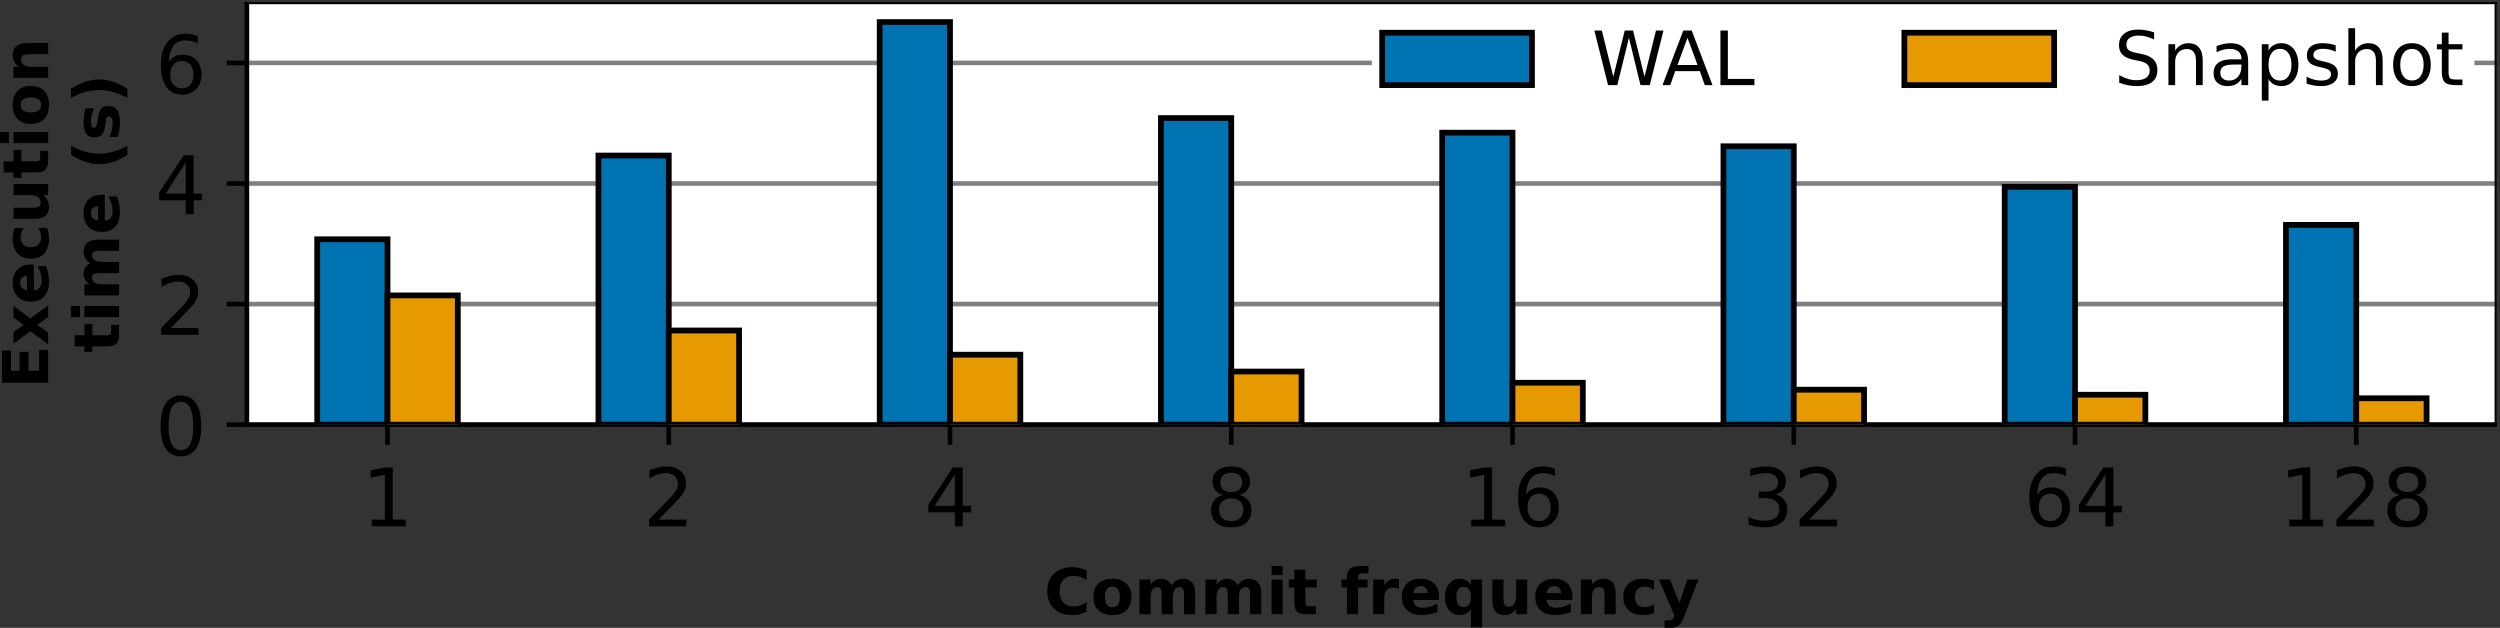 <?xml version="1.0" encoding="UTF-8"?>
<svg xmlns="http://www.w3.org/2000/svg" xmlns:xlink="http://www.w3.org/1999/xlink" width="434pt" height="109pt" viewBox="0 0 434 109" version="1.1">
<rect x="0" y="0" width="434" height="109" fill="#333333" stroke="none"/>
<defs>
<g>
<symbol overflow="visible" id="glyph0-0">
<path style="stroke:none;" d="M 1.734 -1.16 L 3.988 -1.16 L 3.988 -8.945 L 1.539 -8.457 L 1.539 -9.715 L 3.977 -10.207 L 5.363 -10.207 L 5.363 -1.16 L 7.617 -1.16 L 7.617 0 L 1.734 0 Z M 1.734 -1.16 "/>
</symbol>
<symbol overflow="visible" id="glyph0-1">
<path style="stroke:none;" d="M 2.688 -1.16 L 7.504 -1.16 L 7.504 0 L 1.023 0 L 1.023 -1.16 C 1.539 -1.695 2.254 -2.422 3.164 -3.348 C 4.059 -4.258 4.633 -4.844 4.871 -5.109 C 5.32 -5.602 5.629 -6.02 5.797 -6.371 C 5.965 -6.707 6.062 -7.055 6.062 -7.391 C 6.062 -7.926 5.867 -8.371 5.488 -8.707 C 5.109 -9.043 4.621 -9.227 4.004 -9.227 C 3.57 -9.227 3.109 -9.141 2.633 -9.004 C 2.156 -8.848 1.637 -8.625 1.094 -8.316 L 1.094 -9.715 C 1.652 -9.941 2.172 -10.109 2.645 -10.219 C 3.121 -10.332 3.57 -10.387 3.977 -10.387 C 5.027 -10.387 5.867 -10.121 6.496 -9.59 C 7.125 -9.059 7.449 -8.359 7.449 -7.477 C 7.449 -7.055 7.363 -6.648 7.211 -6.285 C 7.055 -5.906 6.777 -5.461 6.355 -4.957 C 6.242 -4.816 5.879 -4.438 5.266 -3.809 C 4.648 -3.18 3.793 -2.297 2.688 -1.16 Z M 2.688 -1.16 "/>
</symbol>
<symbol overflow="visible" id="glyph0-2">
<path style="stroke:none;" d="M 5.293 -9.004 L 1.805 -3.555 L 5.293 -3.555 Z M 4.93 -10.207 L 6.664 -10.207 L 6.664 -3.555 L 8.121 -3.555 L 8.121 -2.406 L 6.664 -2.406 L 6.664 0 L 5.293 0 L 5.293 -2.406 L 0.688 -2.406 L 0.688 -3.738 Z M 4.93 -10.207 "/>
</symbol>
<symbol overflow="visible" id="glyph0-3">
<path style="stroke:none;" d="M 4.453 -4.844 C 3.793 -4.844 3.277 -4.66 2.898 -4.312 C 2.52 -3.961 2.34 -3.484 2.34 -2.871 C 2.34 -2.254 2.52 -1.766 2.898 -1.414 C 3.277 -1.062 3.793 -0.895 4.453 -0.895 C 5.098 -0.895 5.613 -1.062 5.992 -1.43 C 6.371 -1.777 6.566 -2.254 6.566 -2.871 C 6.566 -3.484 6.371 -3.961 6.008 -4.312 C 5.629 -4.66 5.109 -4.844 4.453 -4.844 Z M 3.066 -5.434 C 2.477 -5.57 2.016 -5.852 1.68 -6.258 C 1.344 -6.664 1.191 -7.152 1.191 -7.742 C 1.191 -8.555 1.469 -9.199 2.059 -9.676 C 2.633 -10.148 3.43 -10.387 4.453 -10.387 C 5.461 -10.387 6.258 -10.148 6.848 -9.676 C 7.422 -9.199 7.715 -8.555 7.715 -7.742 C 7.715 -7.152 7.547 -6.664 7.211 -6.258 C 6.875 -5.852 6.426 -5.57 5.84 -5.434 C 6.496 -5.277 7.016 -4.969 7.391 -4.523 C 7.758 -4.074 7.953 -3.516 7.953 -2.871 C 7.953 -1.875 7.645 -1.121 7.043 -0.602 C 6.426 -0.07 5.559 0.184 4.438 0.184 C 3.316 0.184 2.449 -0.07 1.848 -0.602 C 1.246 -1.121 0.953 -1.875 0.953 -2.871 C 0.953 -3.516 1.133 -4.074 1.512 -4.523 C 1.875 -4.969 2.395 -5.277 3.066 -5.434 Z M 2.562 -7.617 C 2.562 -7.086 2.715 -6.664 3.051 -6.371 C 3.387 -6.074 3.852 -5.938 4.453 -5.938 C 5.039 -5.938 5.504 -6.074 5.84 -6.371 C 6.176 -6.664 6.344 -7.086 6.344 -7.617 C 6.344 -8.148 6.176 -8.555 5.84 -8.848 C 5.504 -9.141 5.039 -9.297 4.453 -9.297 C 3.852 -9.297 3.387 -9.141 3.051 -8.848 C 2.715 -8.555 2.562 -8.148 2.562 -7.617 Z M 2.562 -7.617 "/>
</symbol>
<symbol overflow="visible" id="glyph0-4">
<path style="stroke:none;" d="M 4.621 -5.656 C 4.004 -5.656 3.516 -5.434 3.148 -5.012 C 2.785 -4.594 2.605 -4.004 2.605 -3.277 C 2.605 -2.535 2.785 -1.945 3.148 -1.527 C 3.516 -1.105 4.004 -0.895 4.621 -0.895 C 5.234 -0.895 5.727 -1.105 6.09 -1.527 C 6.453 -1.945 6.637 -2.535 6.637 -3.277 C 6.637 -4.004 6.453 -4.594 6.09 -5.012 C 5.727 -5.434 5.234 -5.656 4.621 -5.656 Z M 7.363 -9.98 L 7.363 -8.723 C 7.016 -8.891 6.664 -9.016 6.312 -9.102 C 5.949 -9.184 5.602 -9.227 5.266 -9.227 C 4.34 -9.227 3.641 -8.918 3.164 -8.301 C 2.688 -7.688 2.406 -6.746 2.352 -5.516 C 2.617 -5.906 2.953 -6.215 3.359 -6.426 C 3.766 -6.637 4.215 -6.746 4.703 -6.746 C 5.727 -6.746 6.539 -6.426 7.125 -5.809 C 7.715 -5.195 8.023 -4.34 8.023 -3.277 C 8.023 -2.227 7.699 -1.387 7.086 -0.758 C 6.469 -0.125 5.641 0.184 4.621 0.184 C 3.445 0.184 2.535 -0.266 1.918 -1.16 C 1.289 -2.059 0.98 -3.375 0.98 -5.098 C 0.98 -6.707 1.359 -7.992 2.129 -8.945 C 2.883 -9.898 3.922 -10.387 5.207 -10.387 C 5.543 -10.387 5.895 -10.348 6.258 -10.289 C 6.609 -10.219 6.973 -10.121 7.363 -9.98 Z M 7.363 -9.98 "/>
</symbol>
<symbol overflow="visible" id="glyph0-5">
<path style="stroke:none;" d="M 5.684 -5.504 C 6.344 -5.363 6.859 -5.066 7.223 -4.621 C 7.59 -4.172 7.785 -3.613 7.785 -2.969 C 7.785 -1.961 7.434 -1.176 6.746 -0.629 C 6.047 -0.086 5.066 0.184 3.793 0.184 C 3.359 0.184 2.91 0.141 2.465 0.055 C 2.016 -0.016 1.539 -0.141 1.062 -0.309 L 1.062 -1.637 C 1.441 -1.414 1.863 -1.246 2.324 -1.133 C 2.773 -1.023 3.246 -0.965 3.754 -0.965 C 4.621 -0.965 5.277 -1.133 5.727 -1.469 C 6.176 -1.805 6.41 -2.309 6.41 -2.969 C 6.41 -3.555 6.203 -4.031 5.781 -4.367 C 5.363 -4.703 4.773 -4.887 4.02 -4.887 L 2.828 -4.887 L 2.828 -6.02 L 4.074 -6.02 C 4.746 -6.02 5.266 -6.145 5.629 -6.426 C 5.992 -6.691 6.176 -7.086 6.176 -7.602 C 6.176 -8.121 5.977 -8.527 5.613 -8.805 C 5.234 -9.086 4.703 -9.227 4.02 -9.227 C 3.641 -9.227 3.234 -9.184 2.801 -9.102 C 2.367 -9.016 1.891 -8.891 1.371 -8.723 L 1.371 -9.953 C 1.891 -10.094 2.379 -10.207 2.844 -10.277 C 3.289 -10.348 3.723 -10.387 4.145 -10.387 C 5.18 -10.387 6.008 -10.148 6.621 -9.676 C 7.238 -9.199 7.547 -8.555 7.547 -7.742 C 7.547 -7.184 7.379 -6.707 7.055 -6.312 C 6.734 -5.922 6.273 -5.641 5.684 -5.504 Z M 5.684 -5.504 "/>
</symbol>
<symbol overflow="visible" id="glyph0-6">
<path style="stroke:none;" d="M 4.453 -9.297 C 3.738 -9.297 3.207 -8.945 2.844 -8.246 C 2.477 -7.547 2.309 -6.496 2.309 -5.098 C 2.309 -3.695 2.477 -2.645 2.844 -1.945 C 3.207 -1.246 3.738 -0.895 4.453 -0.895 C 5.164 -0.895 5.699 -1.246 6.062 -1.945 C 6.41 -2.645 6.594 -3.695 6.594 -5.098 C 6.594 -6.496 6.41 -7.547 6.062 -8.246 C 5.699 -8.945 5.164 -9.297 4.453 -9.297 Z M 4.453 -10.387 C 5.586 -10.387 6.453 -9.926 7.07 -9.031 C 7.672 -8.121 7.98 -6.805 7.98 -5.098 C 7.98 -3.375 7.672 -2.059 7.07 -1.16 C 6.453 -0.266 5.586 0.184 4.438 0.184 C 3.289 0.184 2.422 -0.266 1.82 -1.16 C 1.219 -2.059 0.926 -3.375 0.926 -5.098 C 0.926 -6.805 1.219 -8.121 1.82 -9.031 C 2.422 -9.926 3.305 -10.387 4.453 -10.387 Z M 4.453 -10.387 "/>
</symbol>
<symbol overflow="visible" id="glyph1-0">
<path style="stroke:none;" d="M 7.371 -0.441 C 6.984 -0.242 6.59 -0.09 6.184 0 C 5.766 0.09 5.336 0.145 4.895 0.145 C 3.555 0.145 2.496 -0.219 1.715 -0.969 C 0.934 -1.703 0.551 -2.719 0.551 -4.004 C 0.551 -5.281 0.934 -6.293 1.715 -7.039 C 2.496 -7.789 3.555 -8.16 4.895 -8.16 C 5.336 -8.16 5.766 -8.105 6.184 -8.008 C 6.59 -7.91 6.984 -7.766 7.371 -7.566 L 7.371 -5.906 C 6.984 -6.172 6.609 -6.359 6.238 -6.48 C 5.863 -6.602 5.469 -6.664 5.059 -6.664 C 4.312 -6.664 3.73 -6.426 3.312 -5.949 C 2.895 -5.477 2.684 -4.828 2.684 -4.004 C 2.684 -3.168 2.895 -2.52 3.312 -2.047 C 3.73 -1.574 4.312 -1.344 5.059 -1.344 C 5.469 -1.344 5.863 -1.398 6.238 -1.52 C 6.609 -1.641 6.984 -1.836 7.371 -2.102 Z M 7.371 -0.441 "/>
</symbol>
<symbol overflow="visible" id="glyph1-1">
<path style="stroke:none;" d="M 3.785 -4.785 C 3.355 -4.785 3.023 -4.633 2.805 -4.324 C 2.586 -4.016 2.477 -3.574 2.477 -3.004 C 2.477 -2.422 2.586 -1.98 2.805 -1.672 C 3.023 -1.363 3.355 -1.223 3.785 -1.223 C 4.203 -1.223 4.52 -1.363 4.742 -1.672 C 4.961 -1.98 5.082 -2.422 5.082 -3.004 C 5.082 -3.574 4.961 -4.016 4.742 -4.324 C 4.52 -4.633 4.203 -4.785 3.785 -4.785 Z M 3.785 -6.16 C 4.816 -6.16 5.621 -5.875 6.203 -5.324 C 6.785 -4.762 7.086 -3.992 7.086 -3.004 C 7.086 -2.012 6.785 -1.23 6.203 -0.684 C 5.621 -0.133 4.816 0.145 3.785 0.145 C 2.75 0.145 1.938 -0.133 1.352 -0.684 C 0.758 -1.23 0.473 -2.012 0.473 -3.004 C 0.473 -3.992 0.758 -4.762 1.352 -5.324 C 1.938 -5.875 2.75 -6.16 3.785 -6.16 Z M 3.785 -6.16 "/>
</symbol>
<symbol overflow="visible" id="glyph1-2">
<path style="stroke:none;" d="M 6.5 -5.016 C 6.742 -5.391 7.027 -5.664 7.359 -5.863 C 7.688 -6.062 8.062 -6.16 8.469 -6.16 C 9.152 -6.16 9.68 -5.941 10.043 -5.523 C 10.406 -5.094 10.594 -4.477 10.594 -3.664 L 10.594 0 L 8.656 0 L 8.656 -3.137 C 8.656 -3.18 8.668 -3.234 8.668 -3.277 C 8.668 -3.32 8.668 -3.398 8.668 -3.496 C 8.668 -3.914 8.602 -4.223 8.48 -4.422 C 8.348 -4.609 8.152 -4.707 7.875 -4.707 C 7.504 -4.707 7.227 -4.555 7.027 -4.258 C 6.832 -3.949 6.723 -3.52 6.723 -2.961 L 6.723 0 L 4.785 0 L 4.785 -3.137 C 4.785 -3.797 4.719 -4.223 4.609 -4.422 C 4.5 -4.609 4.289 -4.707 4.004 -4.707 C 3.629 -4.707 3.344 -4.555 3.145 -4.258 C 2.949 -3.949 2.848 -3.52 2.848 -2.961 L 2.848 0 L 0.914 0 L 0.914 -6.016 L 2.848 -6.016 L 2.848 -5.137 C 3.078 -5.469 3.355 -5.719 3.664 -5.895 C 3.973 -6.07 4.301 -6.16 4.676 -6.16 C 5.082 -6.16 5.445 -6.051 5.766 -5.852 C 6.082 -5.652 6.324 -5.367 6.5 -5.016 Z M 6.5 -5.016 "/>
</symbol>
<symbol overflow="visible" id="glyph1-3">
<path style="stroke:none;" d="M 0.926 -6.016 L 2.848 -6.016 L 2.848 0 L 0.926 0 Z M 0.926 -8.359 L 2.848 -8.359 L 2.848 -6.785 L 0.926 -6.785 Z M 0.926 -8.359 "/>
</symbol>
<symbol overflow="visible" id="glyph1-4">
<path style="stroke:none;" d="M 3.023 -7.723 L 3.023 -6.016 L 5.004 -6.016 L 5.004 -4.641 L 3.023 -4.641 L 3.023 -2.09 C 3.023 -1.805 3.078 -1.617 3.191 -1.52 C 3.301 -1.418 3.52 -1.375 3.852 -1.375 L 4.84 -1.375 L 4.84 0 L 3.191 0 C 2.43 0 1.891 -0.152 1.574 -0.473 C 1.254 -0.781 1.102 -1.32 1.102 -2.09 L 1.102 -4.641 L 0.145 -4.641 L 0.145 -6.016 L 1.102 -6.016 L 1.102 -7.723 Z M 3.023 -7.723 "/>
</symbol>
<symbol overflow="visible" id="glyph1-5">
<path style="stroke:none;" d=""/>
</symbol>
<symbol overflow="visible" id="glyph1-6">
<path style="stroke:none;" d="M 4.883 -8.359 L 4.883 -7.094 L 3.816 -7.094 C 3.543 -7.094 3.355 -7.039 3.246 -6.941 C 3.137 -6.844 3.09 -6.676 3.09 -6.434 L 3.09 -6.016 L 4.73 -6.016 L 4.73 -4.641 L 3.09 -4.641 L 3.09 0 L 1.164 0 L 1.164 -4.641 L 0.211 -4.641 L 0.211 -6.016 L 1.164 -6.016 L 1.164 -6.434 C 1.164 -7.086 1.344 -7.566 1.715 -7.887 C 2.078 -8.195 2.641 -8.359 3.41 -8.359 Z M 4.883 -8.359 "/>
</symbol>
<symbol overflow="visible" id="glyph1-7">
<path style="stroke:none;" d="M 5.391 -4.379 C 5.215 -4.453 5.051 -4.512 4.883 -4.555 C 4.719 -4.586 4.555 -4.609 4.391 -4.609 C 3.895 -4.609 3.508 -4.445 3.246 -4.137 C 2.98 -3.816 2.848 -3.367 2.848 -2.773 L 2.848 0 L 0.926 0 L 0.926 -6.016 L 2.848 -6.016 L 2.848 -5.027 C 3.09 -5.422 3.367 -5.711 3.695 -5.887 C 4.016 -6.062 4.398 -6.16 4.852 -6.16 C 4.918 -6.16 4.984 -6.148 5.059 -6.148 C 5.125 -6.148 5.234 -6.137 5.391 -6.117 Z M 5.391 -4.379 "/>
</symbol>
<symbol overflow="visible" id="glyph1-8">
<path style="stroke:none;" d="M 6.93 -3.023 L 6.93 -2.477 L 2.43 -2.477 C 2.477 -2.023 2.641 -1.684 2.926 -1.465 C 3.199 -1.23 3.586 -1.121 4.094 -1.121 C 4.488 -1.121 4.906 -1.176 5.336 -1.297 C 5.754 -1.418 6.191 -1.605 6.645 -1.848 L 6.645 -0.363 C 6.184 -0.188 5.73 -0.066 5.281 0.012 C 4.816 0.098 4.367 0.145 3.914 0.145 C 2.828 0.145 1.98 -0.133 1.375 -0.684 C 0.77 -1.23 0.473 -2.004 0.473 -3.004 C 0.473 -3.98 0.77 -4.754 1.363 -5.312 C 1.957 -5.875 2.773 -6.16 3.805 -6.16 C 4.754 -6.16 5.5 -5.875 6.07 -5.301 C 6.645 -4.73 6.93 -3.973 6.93 -3.023 Z M 4.949 -3.664 C 4.949 -4.027 4.84 -4.324 4.633 -4.543 C 4.41 -4.762 4.137 -4.883 3.797 -4.883 C 3.422 -4.883 3.113 -4.773 2.883 -4.566 C 2.652 -4.355 2.508 -4.059 2.453 -3.664 Z M 4.949 -3.664 "/>
</symbol>
<symbol overflow="visible" id="glyph1-9">
<path style="stroke:none;" d="M 3.75 -4.762 C 3.332 -4.762 3.023 -4.609 2.805 -4.312 C 2.586 -4.004 2.484 -3.574 2.484 -3.004 C 2.484 -2.43 2.586 -1.992 2.805 -1.695 C 3.023 -1.387 3.332 -1.242 3.75 -1.242 C 4.156 -1.242 4.465 -1.387 4.688 -1.695 C 4.906 -1.992 5.016 -2.43 5.016 -3.004 C 5.016 -3.574 4.906 -4.004 4.688 -4.312 C 4.465 -4.609 4.156 -4.762 3.75 -4.762 Z M 5.016 -0.867 C 4.754 -0.516 4.453 -0.254 4.137 -0.098 C 3.816 0.055 3.453 0.145 3.035 0.145 C 2.289 0.145 1.684 -0.145 1.211 -0.727 C 0.727 -1.309 0.496 -2.066 0.496 -2.992 C 0.496 -3.914 0.727 -4.676 1.211 -5.27 C 1.684 -5.852 2.289 -6.148 3.035 -6.148 C 3.453 -6.148 3.816 -6.062 4.137 -5.895 C 4.453 -5.73 4.754 -5.477 5.016 -5.125 L 5.016 -6.016 L 6.953 -6.016 L 6.953 2.277 L 5.016 2.277 Z M 5.016 -0.867 "/>
</symbol>
<symbol overflow="visible" id="glyph1-10">
<path style="stroke:none;" d="M 0.859 -2.344 L 0.859 -6.016 L 2.793 -6.016 L 2.793 -5.41 C 2.793 -5.082 2.781 -4.676 2.781 -4.18 C 2.781 -3.684 2.781 -3.355 2.781 -3.199 C 2.781 -2.719 2.793 -2.363 2.816 -2.156 C 2.84 -1.938 2.883 -1.781 2.949 -1.695 C 3.023 -1.562 3.125 -1.465 3.258 -1.398 C 3.379 -1.332 3.52 -1.297 3.695 -1.297 C 4.094 -1.297 4.41 -1.453 4.641 -1.762 C 4.863 -2.066 4.984 -2.496 4.984 -3.047 L 4.984 -6.016 L 6.906 -6.016 L 6.906 0 L 4.984 0 L 4.984 -0.867 C 4.695 -0.516 4.391 -0.254 4.059 -0.098 C 3.73 0.055 3.379 0.145 2.992 0.145 C 2.289 0.145 1.762 -0.066 1.398 -0.484 C 1.035 -0.902 0.859 -1.527 0.859 -2.344 Z M 0.859 -2.344 "/>
</symbol>
<symbol overflow="visible" id="glyph1-11">
<path style="stroke:none;" d="M 6.973 -3.664 L 6.973 0 L 5.039 0 L 5.039 -2.805 C 5.039 -3.32 5.027 -3.676 5.004 -3.871 C 4.984 -4.07 4.938 -4.215 4.883 -4.312 C 4.809 -4.434 4.707 -4.531 4.574 -4.598 C 4.445 -4.664 4.289 -4.707 4.137 -4.707 C 3.73 -4.707 3.41 -4.555 3.191 -4.246 C 2.961 -3.938 2.848 -3.508 2.848 -2.961 L 2.848 0 L 0.926 0 L 0.926 -6.016 L 2.848 -6.016 L 2.848 -5.137 C 3.137 -5.488 3.434 -5.742 3.762 -5.906 C 4.094 -6.07 4.453 -6.16 4.852 -6.16 C 5.543 -6.16 6.07 -5.941 6.434 -5.523 C 6.785 -5.094 6.973 -4.477 6.973 -3.664 Z M 6.973 -3.664 "/>
</symbol>
<symbol overflow="visible" id="glyph1-12">
<path style="stroke:none;" d="M 5.785 -5.828 L 5.785 -4.258 C 5.523 -4.434 5.258 -4.566 4.992 -4.652 C 4.73 -4.742 4.453 -4.785 4.18 -4.785 C 3.641 -4.785 3.223 -4.621 2.926 -4.312 C 2.617 -4.004 2.477 -3.562 2.477 -3.004 C 2.477 -2.43 2.617 -1.992 2.926 -1.684 C 3.223 -1.375 3.641 -1.223 4.18 -1.223 C 4.477 -1.223 4.762 -1.266 5.039 -1.352 C 5.301 -1.441 5.555 -1.574 5.785 -1.75 L 5.785 -0.176 C 5.477 -0.066 5.172 0.012 4.863 0.066 C 4.555 0.109 4.246 0.145 3.938 0.145 C 2.848 0.145 2.004 -0.133 1.387 -0.684 C 0.77 -1.23 0.473 -2.012 0.473 -3.004 C 0.473 -3.992 0.77 -4.762 1.387 -5.324 C 2.004 -5.875 2.848 -6.16 3.938 -6.16 C 4.246 -6.16 4.555 -6.129 4.863 -6.07 C 5.172 -6.016 5.477 -5.941 5.785 -5.828 Z M 5.785 -5.828 "/>
</symbol>
<symbol overflow="visible" id="glyph1-13">
<path style="stroke:none;" d="M 0.133 -6.016 L 2.059 -6.016 L 3.676 -1.938 L 5.051 -6.016 L 6.973 -6.016 L 4.445 0.562 C 4.18 1.223 3.883 1.695 3.555 1.957 C 3.211 2.223 2.762 2.363 2.211 2.363 L 1.102 2.363 L 1.102 1.102 L 1.703 1.102 C 2.023 1.102 2.254 1.047 2.41 0.945 C 2.562 0.836 2.672 0.648 2.762 0.387 L 2.816 0.219 Z M 0.133 -6.016 "/>
</symbol>
<symbol overflow="visible" id="glyph2-0">
<path style="stroke:none;" d="M -8.02 -1.012 L -8.02 -6.59 L -6.457 -6.59 L -6.457 -3.078 L -4.961 -3.078 L -4.961 -6.379 L -3.398 -6.379 L -3.398 -3.078 L -1.562 -3.078 L -1.562 -6.711 L 0 -6.711 L 0 -1.012 Z M -8.02 -1.012 "/>
</symbol>
<symbol overflow="visible" id="glyph2-1">
<path style="stroke:none;" d="M -3.078 -2.441 L -6.016 -0.273 L -6.016 -2.309 L -4.234 -3.543 L -6.016 -4.785 L -6.016 -6.82 L -3.09 -4.652 L 0 -6.93 L 0 -4.895 L -1.902 -3.543 L 0 -2.199 L 0 -0.164 Z M -3.078 -2.441 "/>
</symbol>
<symbol overflow="visible" id="glyph2-2">
<path style="stroke:none;" d="M -3.023 -6.93 L -2.477 -6.93 L -2.477 -2.43 C -2.023 -2.477 -1.684 -2.641 -1.465 -2.926 C -1.23 -3.199 -1.121 -3.586 -1.121 -4.094 C -1.121 -4.488 -1.176 -4.906 -1.297 -5.336 C -1.418 -5.754 -1.605 -6.191 -1.848 -6.645 L -0.363 -6.645 C -0.188 -6.184 -0.066 -5.73 0.012 -5.281 C 0.098 -4.816 0.145 -4.367 0.145 -3.914 C 0.145 -2.828 -0.133 -1.98 -0.684 -1.375 C -1.23 -0.77 -2.004 -0.473 -3.004 -0.473 C -3.98 -0.473 -4.754 -0.77 -5.312 -1.363 C -5.875 -1.957 -6.16 -2.773 -6.16 -3.805 C -6.16 -4.754 -5.875 -5.5 -5.301 -6.07 C -4.73 -6.645 -3.973 -6.93 -3.023 -6.93 Z M -3.664 -4.949 C -4.027 -4.949 -4.324 -4.84 -4.543 -4.633 C -4.762 -4.41 -4.883 -4.137 -4.883 -3.797 C -4.883 -3.422 -4.773 -3.113 -4.566 -2.883 C -4.355 -2.652 -4.059 -2.508 -3.664 -2.453 Z M -3.664 -4.949 "/>
</symbol>
<symbol overflow="visible" id="glyph2-3">
<path style="stroke:none;" d="M -5.828 -5.785 L -4.258 -5.785 C -4.434 -5.523 -4.566 -5.258 -4.652 -4.992 C -4.742 -4.73 -4.785 -4.453 -4.785 -4.18 C -4.785 -3.641 -4.621 -3.223 -4.312 -2.926 C -4.004 -2.617 -3.562 -2.477 -3.004 -2.477 C -2.43 -2.477 -1.992 -2.617 -1.684 -2.926 C -1.375 -3.223 -1.223 -3.641 -1.223 -4.18 C -1.223 -4.477 -1.266 -4.762 -1.352 -5.039 C -1.441 -5.301 -1.574 -5.555 -1.75 -5.785 L -0.176 -5.785 C -0.066 -5.477 0.012 -5.172 0.066 -4.863 C 0.109 -4.555 0.145 -4.246 0.145 -3.938 C 0.145 -2.848 -0.133 -2.004 -0.684 -1.387 C -1.23 -0.77 -2.012 -0.473 -3.004 -0.473 C -3.992 -0.473 -4.762 -0.77 -5.324 -1.387 C -5.875 -2.004 -6.16 -2.848 -6.16 -3.938 C -6.16 -4.246 -6.129 -4.555 -6.07 -4.863 C -6.016 -5.172 -5.941 -5.477 -5.828 -5.785 Z M -5.828 -5.785 "/>
</symbol>
<symbol overflow="visible" id="glyph2-4">
<path style="stroke:none;" d="M -2.344 -0.859 L -6.016 -0.859 L -6.016 -2.793 L -5.41 -2.793 C -5.082 -2.793 -4.676 -2.781 -4.18 -2.781 C -3.684 -2.781 -3.355 -2.781 -3.199 -2.781 C -2.719 -2.781 -2.363 -2.793 -2.156 -2.816 C -1.938 -2.84 -1.781 -2.883 -1.695 -2.949 C -1.562 -3.023 -1.465 -3.125 -1.398 -3.258 C -1.332 -3.379 -1.297 -3.52 -1.297 -3.695 C -1.297 -4.094 -1.453 -4.41 -1.762 -4.641 C -2.066 -4.863 -2.496 -4.984 -3.047 -4.984 L -6.016 -4.984 L -6.016 -6.906 L 0 -6.906 L 0 -4.984 L -0.867 -4.984 C -0.516 -4.695 -0.254 -4.391 -0.098 -4.059 C 0.055 -3.73 0.145 -3.379 0.145 -2.992 C 0.145 -2.289 -0.066 -1.762 -0.484 -1.398 C -0.902 -1.035 -1.527 -0.859 -2.344 -0.859 Z M -2.344 -0.859 "/>
</symbol>
<symbol overflow="visible" id="glyph2-5">
<path style="stroke:none;" d="M -7.723 -3.023 L -6.016 -3.023 L -6.016 -5.004 L -4.641 -5.004 L -4.641 -3.023 L -2.09 -3.023 C -1.805 -3.023 -1.617 -3.078 -1.52 -3.191 C -1.418 -3.301 -1.375 -3.52 -1.375 -3.852 L -1.375 -4.84 L 0 -4.84 L 0 -3.191 C 0 -2.43 -0.152 -1.891 -0.473 -1.574 C -0.781 -1.254 -1.32 -1.102 -2.09 -1.102 L -4.641 -1.102 L -4.641 -0.145 L -6.016 -0.145 L -6.016 -1.102 L -7.723 -1.102 Z M -7.723 -3.023 "/>
</symbol>
<symbol overflow="visible" id="glyph2-6">
<path style="stroke:none;" d="M -6.016 -0.926 L -6.016 -2.848 L 0 -2.848 L 0 -0.926 Z M -8.359 -0.926 L -8.359 -2.848 L -6.785 -2.848 L -6.785 -0.926 Z M -8.359 -0.926 "/>
</symbol>
<symbol overflow="visible" id="glyph2-7">
<path style="stroke:none;" d="M -4.785 -3.785 C -4.785 -3.355 -4.633 -3.023 -4.324 -2.805 C -4.016 -2.586 -3.574 -2.477 -3.004 -2.477 C -2.422 -2.477 -1.98 -2.586 -1.672 -2.805 C -1.363 -3.023 -1.223 -3.355 -1.223 -3.785 C -1.223 -4.203 -1.363 -4.52 -1.672 -4.742 C -1.98 -4.961 -2.422 -5.082 -3.004 -5.082 C -3.574 -5.082 -4.016 -4.961 -4.324 -4.742 C -4.633 -4.52 -4.785 -4.203 -4.785 -3.785 Z M -6.16 -3.785 C -6.16 -4.816 -5.875 -5.621 -5.324 -6.203 C -4.762 -6.785 -3.992 -7.086 -3.004 -7.086 C -2.012 -7.086 -1.23 -6.785 -0.684 -6.203 C -0.133 -5.621 0.145 -4.816 0.145 -3.785 C 0.145 -2.75 -0.133 -1.938 -0.684 -1.352 C -1.23 -0.758 -2.012 -0.473 -3.004 -0.473 C -3.992 -0.473 -4.762 -0.758 -5.324 -1.352 C -5.875 -1.938 -6.16 -2.75 -6.16 -3.785 Z M -6.16 -3.785 "/>
</symbol>
<symbol overflow="visible" id="glyph2-8">
<path style="stroke:none;" d="M -3.664 -6.973 L 0 -6.973 L 0 -5.039 L -2.805 -5.039 C -3.32 -5.039 -3.676 -5.027 -3.871 -5.004 C -4.07 -4.984 -4.215 -4.938 -4.312 -4.883 C -4.434 -4.809 -4.531 -4.707 -4.598 -4.574 C -4.664 -4.445 -4.707 -4.289 -4.707 -4.137 C -4.707 -3.73 -4.555 -3.41 -4.246 -3.191 C -3.938 -2.961 -3.508 -2.848 -2.961 -2.848 L 0 -2.848 L 0 -0.926 L -6.016 -0.926 L -6.016 -2.848 L -5.137 -2.848 C -5.488 -3.137 -5.742 -3.434 -5.906 -3.762 C -6.07 -4.094 -6.16 -4.453 -6.16 -4.852 C -6.16 -5.543 -5.941 -6.07 -5.523 -6.434 C -5.094 -6.785 -4.477 -6.973 -3.664 -6.973 Z M -3.664 -6.973 "/>
</symbol>
<symbol overflow="visible" id="glyph2-9">
<path style="stroke:none;" d="M -5.016 -6.5 C -5.391 -6.742 -5.664 -7.027 -5.863 -7.359 C -6.062 -7.688 -6.16 -8.062 -6.16 -8.469 C -6.16 -9.152 -5.941 -9.68 -5.523 -10.043 C -5.094 -10.406 -4.477 -10.594 -3.664 -10.594 L 0 -10.594 L 0 -8.656 L -3.137 -8.656 C -3.18 -8.656 -3.234 -8.668 -3.277 -8.668 C -3.32 -8.668 -3.398 -8.668 -3.496 -8.668 C -3.914 -8.668 -4.223 -8.602 -4.422 -8.48 C -4.609 -8.348 -4.707 -8.152 -4.707 -7.875 C -4.707 -7.504 -4.555 -7.227 -4.258 -7.027 C -3.949 -6.832 -3.52 -6.723 -2.961 -6.723 L 0 -6.723 L 0 -4.785 L -3.137 -4.785 C -3.797 -4.785 -4.223 -4.719 -4.422 -4.609 C -4.609 -4.5 -4.707 -4.289 -4.707 -4.004 C -4.707 -3.629 -4.555 -3.344 -4.258 -3.145 C -3.949 -2.949 -3.52 -2.848 -2.961 -2.848 L 0 -2.848 L 0 -0.914 L -6.016 -0.914 L -6.016 -2.848 L -5.137 -2.848 C -5.469 -3.078 -5.719 -3.355 -5.895 -3.664 C -6.07 -3.973 -6.16 -4.301 -6.16 -4.676 C -6.16 -5.082 -6.051 -5.445 -5.852 -5.766 C -5.652 -6.082 -5.367 -6.324 -5.016 -6.5 Z M -5.016 -6.5 "/>
</symbol>
<symbol overflow="visible" id="glyph2-10">
<path style="stroke:none;" d=""/>
</symbol>
<symbol overflow="visible" id="glyph2-11">
<path style="stroke:none;" d="M 1.441 -4.148 L 1.441 -2.551 C 0.551 -2.004 -0.285 -1.594 -1.078 -1.332 C -1.871 -1.066 -2.652 -0.945 -3.441 -0.945 C -4.223 -0.945 -5.016 -1.078 -5.82 -1.344 C -6.621 -1.605 -7.469 -2.004 -8.348 -2.551 L -8.348 -4.148 C -7.492 -3.684 -6.664 -3.332 -5.852 -3.113 C -5.039 -2.883 -4.246 -2.773 -3.453 -2.773 C -2.66 -2.773 -1.859 -2.883 -1.047 -3.113 C -0.23 -3.332 0.582 -3.684 1.441 -4.148 Z M 1.441 -4.148 "/>
</symbol>
<symbol overflow="visible" id="glyph2-12">
<path style="stroke:none;" d="M -5.828 -5.621 L -4.367 -5.621 C -4.531 -5.203 -4.664 -4.809 -4.754 -4.434 C -4.84 -4.047 -4.883 -3.684 -4.883 -3.344 C -4.883 -2.969 -4.828 -2.707 -4.742 -2.531 C -4.652 -2.355 -4.512 -2.266 -4.324 -2.266 C -4.168 -2.266 -4.047 -2.332 -3.973 -2.465 C -3.883 -2.598 -3.828 -2.84 -3.785 -3.191 L -3.738 -3.531 C -3.609 -4.512 -3.41 -5.172 -3.125 -5.512 C -2.84 -5.852 -2.387 -6.027 -1.77 -6.027 C -1.133 -6.027 -0.648 -5.785 -0.328 -5.312 C -0.012 -4.84 0.145 -4.137 0.145 -3.199 C 0.145 -2.805 0.109 -2.387 0.055 -1.969 C 0 -1.539 -0.09 -1.102 -0.219 -0.66 L -1.684 -0.66 C -1.484 -1.035 -1.344 -1.43 -1.254 -1.836 C -1.164 -2.234 -1.121 -2.652 -1.121 -3.07 C -1.121 -3.441 -1.164 -3.719 -1.277 -3.914 C -1.375 -4.102 -1.527 -4.203 -1.738 -4.203 C -1.914 -4.203 -2.035 -4.137 -2.121 -4.004 C -2.211 -3.871 -2.277 -3.609 -2.32 -3.223 L -2.363 -2.883 C -2.465 -2.023 -2.66 -1.43 -2.961 -1.09 C -3.246 -0.738 -3.684 -0.57 -4.277 -0.57 C -4.918 -0.57 -5.391 -0.781 -5.699 -1.223 C -6.008 -1.66 -6.16 -2.332 -6.16 -3.234 C -6.16 -3.586 -6.129 -3.949 -6.07 -4.344 C -6.016 -4.742 -5.941 -5.16 -5.828 -5.621 Z M -5.828 -5.621 "/>
</symbol>
<symbol overflow="visible" id="glyph2-13">
<path style="stroke:none;" d="M 1.441 -0.879 C 0.582 -1.344 -0.23 -1.684 -1.047 -1.914 C -1.859 -2.133 -2.66 -2.254 -3.453 -2.254 C -4.246 -2.254 -5.039 -2.133 -5.852 -1.914 C -6.664 -1.684 -7.492 -1.344 -8.348 -0.879 L -8.348 -2.477 C -7.469 -3.016 -6.621 -3.422 -5.82 -3.684 C -5.016 -3.949 -4.223 -4.082 -3.441 -4.082 C -2.652 -4.082 -1.871 -3.949 -1.078 -3.684 C -0.285 -3.422 0.551 -3.023 1.441 -2.477 Z M 1.441 -0.879 "/>
</symbol>
<symbol overflow="visible" id="glyph3-0">
<path style="stroke:none;" d="M 0.43 -9.477 L 1.73 -9.477 L 3.719 -1.469 L 5.707 -9.477 L 7.148 -9.477 L 9.141 -1.469 L 11.129 -9.477 L 12.43 -9.477 L 10.051 0 L 8.438 0 L 6.434 -8.23 L 4.422 0 L 2.809 0 Z M 0.43 -9.477 "/>
</symbol>
<symbol overflow="visible" id="glyph3-1">
<path style="stroke:none;" d="M 4.445 -8.215 L 2.703 -3.496 L 6.188 -3.496 Z M 3.719 -9.477 L 5.176 -9.477 L 8.789 0 L 7.449 0 L 6.59 -2.43 L 2.312 -2.43 L 1.457 0 L 0.105 0 Z M 3.719 -9.477 "/>
</symbol>
<symbol overflow="visible" id="glyph3-2">
<path style="stroke:none;" d="M 1.273 -9.477 L 2.562 -9.477 L 2.562 -1.078 L 7.176 -1.078 L 7.176 0 L 1.273 0 Z M 1.273 -9.477 "/>
</symbol>
<symbol overflow="visible" id="glyph3-3">
<path style="stroke:none;" d="M 6.953 -9.164 L 6.953 -7.918 C 6.461 -8.152 6.008 -8.32 5.578 -8.438 C 5.137 -8.539 4.719 -8.605 4.328 -8.605 C 3.629 -8.605 3.082 -8.465 2.703 -8.203 C 2.328 -7.93 2.145 -7.539 2.145 -7.047 C 2.145 -6.629 2.262 -6.305 2.523 -6.098 C 2.77 -5.875 3.25 -5.707 3.953 -5.578 L 4.73 -5.422 C 5.68 -5.238 6.383 -4.914 6.84 -4.461 C 7.293 -3.992 7.527 -3.379 7.527 -2.613 C 7.527 -1.691 7.215 -1 6.605 -0.531 C 5.98 -0.066 5.082 0.168 3.898 0.168 C 3.445 0.168 2.965 0.117 2.457 0.027 C 1.949 -0.066 1.43 -0.207 0.898 -0.414 L 0.898 -1.742 C 1.418 -1.441 1.926 -1.223 2.418 -1.078 C 2.91 -0.922 3.406 -0.859 3.898 -0.859 C 4.629 -0.859 5.188 -1 5.59 -1.285 C 5.98 -1.574 6.188 -1.977 6.188 -2.523 C 6.188 -2.988 6.047 -3.355 5.758 -3.613 C 5.473 -3.875 5.004 -4.07 4.355 -4.199 L 3.574 -4.355 C 2.613 -4.535 1.926 -4.836 1.496 -5.254 C 1.066 -5.656 0.859 -6.215 0.859 -6.941 C 0.859 -7.773 1.145 -8.438 1.742 -8.918 C 2.328 -9.398 3.145 -9.645 4.188 -9.645 C 4.629 -9.645 5.07 -9.605 5.539 -9.527 C 5.992 -9.449 6.461 -9.32 6.953 -9.164 Z M 6.953 -9.164 "/>
</symbol>
<symbol overflow="visible" id="glyph3-4">
<path style="stroke:none;" d="M 7.137 -4.289 L 7.137 0 L 5.969 0 L 5.969 -4.25 C 5.969 -4.926 5.824 -5.422 5.562 -5.758 C 5.305 -6.098 4.914 -6.266 4.395 -6.266 C 3.758 -6.266 3.262 -6.059 2.898 -5.656 C 2.535 -5.254 2.352 -4.707 2.352 -4.016 L 2.352 0 L 1.184 0 L 1.184 -7.109 L 2.352 -7.109 L 2.352 -6.008 C 2.625 -6.422 2.949 -6.746 3.34 -6.953 C 3.719 -7.164 4.16 -7.281 4.652 -7.281 C 5.461 -7.281 6.086 -7.02 6.5 -6.512 C 6.914 -6.008 7.137 -5.266 7.137 -4.289 Z M 7.137 -4.289 "/>
</symbol>
<symbol overflow="visible" id="glyph3-5">
<path style="stroke:none;" d="M 4.461 -3.574 C 3.512 -3.574 2.859 -3.457 2.496 -3.25 C 2.133 -3.027 1.949 -2.664 1.949 -2.145 C 1.949 -1.73 2.078 -1.391 2.352 -1.156 C 2.625 -0.91 3.004 -0.793 3.473 -0.793 C 4.121 -0.793 4.641 -1.016 5.031 -1.48 C 5.422 -1.938 5.617 -2.547 5.617 -3.316 L 5.617 -3.574 Z M 6.785 -4.055 L 6.785 0 L 5.617 0 L 5.617 -1.078 C 5.344 -0.637 5.004 -0.324 4.613 -0.129 C 4.227 0.066 3.73 0.168 3.16 0.168 C 2.43 0.168 1.848 -0.027 1.418 -0.43 C 0.988 -0.832 0.781 -1.379 0.781 -2.066 C 0.781 -2.859 1.039 -3.457 1.586 -3.875 C 2.117 -4.277 2.91 -4.484 3.977 -4.484 L 5.617 -4.484 L 5.617 -4.602 C 5.617 -5.137 5.434 -5.551 5.082 -5.852 C 4.73 -6.137 4.238 -6.293 3.602 -6.293 C 3.184 -6.293 2.797 -6.238 2.406 -6.137 C 2.016 -6.031 1.652 -5.891 1.301 -5.707 L 1.301 -6.785 C 1.715 -6.941 2.133 -7.07 2.535 -7.148 C 2.938 -7.227 3.328 -7.281 3.719 -7.281 C 4.746 -7.281 5.512 -7.008 6.02 -6.473 C 6.527 -5.941 6.785 -5.137 6.785 -4.055 Z M 6.785 -4.055 "/>
</symbol>
<symbol overflow="visible" id="glyph3-6">
<path style="stroke:none;" d="M 2.352 -1.066 L 2.352 2.691 L 1.184 2.691 L 1.184 -7.109 L 2.352 -7.109 L 2.352 -6.031 C 2.586 -6.449 2.898 -6.762 3.277 -6.969 C 3.652 -7.176 4.109 -7.281 4.629 -7.281 C 5.484 -7.281 6.188 -6.93 6.734 -6.254 C 7.266 -5.562 7.539 -4.668 7.539 -3.551 C 7.539 -2.43 7.266 -1.52 6.734 -0.844 C 6.188 -0.168 5.484 0.168 4.629 0.168 C 4.109 0.168 3.652 0.066 3.277 -0.129 C 2.898 -0.324 2.586 -0.637 2.352 -1.066 Z M 6.332 -3.551 C 6.332 -4.406 6.148 -5.07 5.797 -5.562 C 5.434 -6.059 4.953 -6.305 4.344 -6.305 C 3.719 -6.305 3.238 -6.059 2.887 -5.562 C 2.523 -5.07 2.352 -4.406 2.352 -3.551 C 2.352 -2.691 2.523 -2.016 2.887 -1.52 C 3.238 -1.027 3.719 -0.793 4.344 -0.793 C 4.953 -0.793 5.434 -1.027 5.797 -1.52 C 6.148 -2.016 6.332 -2.691 6.332 -3.551 Z M 6.332 -3.551 "/>
</symbol>
<symbol overflow="visible" id="glyph3-7">
<path style="stroke:none;" d="M 5.758 -6.902 L 5.758 -5.797 C 5.422 -5.953 5.082 -6.086 4.73 -6.176 C 4.367 -6.254 4.004 -6.305 3.629 -6.305 C 3.043 -6.305 2.602 -6.215 2.312 -6.031 C 2.027 -5.852 1.887 -5.59 1.887 -5.238 C 1.887 -4.965 1.988 -4.758 2.195 -4.602 C 2.406 -4.445 2.82 -4.289 3.445 -4.16 L 3.848 -4.07 C 4.68 -3.887 5.266 -3.629 5.617 -3.316 C 5.953 -2.988 6.137 -2.535 6.137 -1.965 C 6.137 -1.301 5.875 -0.781 5.355 -0.402 C 4.836 -0.012 4.109 0.168 3.199 0.168 C 2.809 0.168 2.418 0.129 2.004 0.066 C 1.586 0 1.156 -0.105 0.703 -0.262 L 0.703 -1.469 C 1.133 -1.234 1.559 -1.066 1.977 -0.961 C 2.391 -0.844 2.809 -0.793 3.223 -0.793 C 3.77 -0.793 4.199 -0.883 4.496 -1.066 C 4.785 -1.246 4.941 -1.52 4.941 -1.871 C 4.941 -2.184 4.824 -2.43 4.613 -2.602 C 4.406 -2.77 3.938 -2.938 3.211 -3.094 L 2.809 -3.184 C 2.078 -3.34 1.547 -3.574 1.234 -3.887 C 0.91 -4.199 0.754 -4.629 0.754 -5.188 C 0.754 -5.852 0.988 -6.371 1.457 -6.734 C 1.926 -7.098 2.602 -7.281 3.484 -7.281 C 3.914 -7.281 4.316 -7.242 4.707 -7.176 C 5.082 -7.109 5.434 -7.02 5.758 -6.902 Z M 5.758 -6.902 "/>
</symbol>
<symbol overflow="visible" id="glyph3-8">
<path style="stroke:none;" d="M 7.137 -4.289 L 7.137 0 L 5.969 0 L 5.969 -4.25 C 5.969 -4.926 5.824 -5.422 5.562 -5.758 C 5.305 -6.098 4.914 -6.266 4.395 -6.266 C 3.758 -6.266 3.262 -6.059 2.898 -5.656 C 2.535 -5.254 2.352 -4.707 2.352 -4.016 L 2.352 0 L 1.184 0 L 1.184 -9.879 L 2.352 -9.879 L 2.352 -6.008 C 2.625 -6.422 2.949 -6.746 3.34 -6.953 C 3.719 -7.164 4.16 -7.281 4.652 -7.281 C 5.461 -7.281 6.086 -7.02 6.5 -6.512 C 6.914 -6.008 7.137 -5.266 7.137 -4.289 Z M 7.137 -4.289 "/>
</symbol>
<symbol overflow="visible" id="glyph3-9">
<path style="stroke:none;" d="M 3.977 -6.293 C 3.355 -6.293 2.859 -6.047 2.496 -5.551 C 2.133 -5.059 1.949 -4.395 1.949 -3.551 C 1.949 -2.691 2.117 -2.027 2.484 -1.535 C 2.848 -1.039 3.34 -0.805 3.977 -0.805 C 4.602 -0.805 5.098 -1.039 5.461 -1.535 C 5.824 -2.027 6.008 -2.691 6.008 -3.551 C 6.008 -4.383 5.824 -5.059 5.461 -5.551 C 5.098 -6.047 4.602 -6.293 3.977 -6.293 Z M 3.977 -7.281 C 4.992 -7.281 5.785 -6.941 6.371 -6.293 C 6.941 -5.629 7.242 -4.719 7.242 -3.551 C 7.242 -2.379 6.941 -1.469 6.371 -0.82 C 5.785 -0.156 4.992 0.168 3.977 0.168 C 2.949 0.168 2.145 -0.156 1.574 -0.82 C 1 -1.469 0.715 -2.379 0.715 -3.551 C 0.715 -4.719 1 -5.629 1.574 -6.293 C 2.145 -6.941 2.949 -7.281 3.977 -7.281 Z M 3.977 -7.281 "/>
</symbol>
<symbol overflow="visible" id="glyph3-10">
<path style="stroke:none;" d="M 2.379 -9.125 L 2.379 -7.109 L 4.785 -7.109 L 4.785 -6.199 L 2.379 -6.199 L 2.379 -2.34 C 2.379 -1.754 2.457 -1.379 2.613 -1.223 C 2.77 -1.055 3.094 -0.977 3.59 -0.977 L 4.785 -0.977 L 4.785 0 L 3.59 0 C 2.68 0 2.055 -0.168 1.715 -0.508 C 1.379 -0.844 1.211 -1.457 1.211 -2.34 L 1.211 -6.199 L 0.352 -6.199 L 0.352 -7.109 L 1.211 -7.109 L 1.211 -9.125 Z M 2.379 -9.125 "/>
</symbol>
</g>
<clipPath id="clip2">
  <path d="M 42 0.332 L 433.461 0.332 L 433.461 74 L 42 74 Z M 42 0.332 "/>
</clipPath>
<clipPath id="clip3">
  <path d="M 42.859 73 L 433.461 73 L 433.461 73.719 L 42.859 73.719 Z M 42.859 73 "/>
</clipPath>
<clipPath id="clip4">
  <path d="M 42.859 52 L 433.461 52 L 433.461 54 L 42.859 54 Z M 42.859 52 "/>
</clipPath>
<clipPath id="clip5">
  <path d="M 42.859 31 L 433.461 31 L 433.461 33 L 42.859 33 Z M 42.859 31 "/>
</clipPath>
<clipPath id="clip6">
  <path d="M 42.859 10 L 433.461 10 L 433.461 12 L 42.859 12 Z M 42.859 10 "/>
</clipPath>
<clipPath id="clip7">
  <path d="M 42 0.332 L 44 0.332 L 44 75 L 42 75 Z M 42 0.332 "/>
</clipPath>
<clipPath id="clip8">
  <path d="M 432 0.332 L 433.461 0.332 L 433.461 75 L 432 75 Z M 432 0.332 "/>
</clipPath>
<clipPath id="clip9">
  <path d="M 42 73 L 433.461 73 L 433.461 75 L 42 75 Z M 42 73 "/>
</clipPath>
<clipPath id="clip10">
  <path d="M 42 0.332 L 433.461 0.332 L 433.461 1 L 42 1 Z M 42 0.332 "/>
</clipPath>
<clipPath id="clip11">
  <path d="M 55 41 L 68 41 L 68 73.719 L 55 73.719 Z M 55 41 "/>
</clipPath>
<clipPath id="clip12">
  <path d="M 54 41 L 68 41 L 68 73.719 L 54 73.719 Z M 54 41 "/>
</clipPath>
<clipPath id="clip13">
  <path d="M 103 27 L 117 27 L 117 73.719 L 103 73.719 Z M 103 27 "/>
</clipPath>
<clipPath id="clip14">
  <path d="M 103 26 L 117 26 L 117 73.719 L 103 73.719 Z M 103 26 "/>
</clipPath>
<clipPath id="clip15">
  <path d="M 152 3 L 165 3 L 165 73.719 L 152 73.719 Z M 152 3 "/>
</clipPath>
<clipPath id="clip16">
  <path d="M 152 3 L 166 3 L 166 73.719 L 152 73.719 Z M 152 3 "/>
</clipPath>
<clipPath id="clip17">
  <path d="M 201 20 L 214 20 L 214 73.719 L 201 73.719 Z M 201 20 "/>
</clipPath>
<clipPath id="clip18">
  <path d="M 201 20 L 215 20 L 215 73.719 L 201 73.719 Z M 201 20 "/>
</clipPath>
<clipPath id="clip19">
  <path d="M 250 23 L 263 23 L 263 73.719 L 250 73.719 Z M 250 23 "/>
</clipPath>
<clipPath id="clip20">
  <path d="M 249 22 L 264 22 L 264 73.719 L 249 73.719 Z M 249 22 "/>
</clipPath>
<clipPath id="clip21">
  <path d="M 299 25 L 312 25 L 312 73.719 L 299 73.719 Z M 299 25 "/>
</clipPath>
<clipPath id="clip22">
  <path d="M 298 24 L 312 24 L 312 73.719 L 298 73.719 Z M 298 24 "/>
</clipPath>
<clipPath id="clip23">
  <path d="M 348 32 L 361 32 L 361 73.719 L 348 73.719 Z M 348 32 "/>
</clipPath>
<clipPath id="clip24">
  <path d="M 347 31 L 361 31 L 361 73.719 L 347 73.719 Z M 347 31 "/>
</clipPath>
<clipPath id="clip25">
  <path d="M 396 39 L 410 39 L 410 73.719 L 396 73.719 Z M 396 39 "/>
</clipPath>
<clipPath id="clip26">
  <path d="M 396 38 L 410 38 L 410 73.719 L 396 73.719 Z M 396 38 "/>
</clipPath>
<clipPath id="clip27">
  <path d="M 67 51 L 80 51 L 80 73.719 L 67 73.719 Z M 67 51 "/>
</clipPath>
<clipPath id="clip28">
  <path d="M 66 50 L 80 50 L 80 73.719 L 66 73.719 Z M 66 50 "/>
</clipPath>
<clipPath id="clip29">
  <path d="M 116 57 L 129 57 L 129 73.719 L 116 73.719 Z M 116 57 "/>
</clipPath>
<clipPath id="clip30">
  <path d="M 115 56 L 129 56 L 129 73.719 L 115 73.719 Z M 115 56 "/>
</clipPath>
<clipPath id="clip31">
  <path d="M 164 61 L 178 61 L 178 73.719 L 164 73.719 Z M 164 61 "/>
</clipPath>
<clipPath id="clip32">
  <path d="M 213 64 L 226 64 L 226 73.719 L 213 73.719 Z M 213 64 "/>
</clipPath>
<clipPath id="clip33">
  <path d="M 213 64 L 227 64 L 227 73.719 L 213 73.719 Z M 213 64 "/>
</clipPath>
<clipPath id="clip34">
  <path d="M 262 66 L 275 66 L 275 73.719 L 262 73.719 Z M 262 66 "/>
</clipPath>
<clipPath id="clip35">
  <path d="M 262 65 L 276 65 L 276 73.719 L 262 73.719 Z M 262 65 "/>
</clipPath>
<clipPath id="clip36">
  <path d="M 311 67 L 324 67 L 324 73.719 L 311 73.719 Z M 311 67 "/>
</clipPath>
<clipPath id="clip37">
  <path d="M 310 67 L 325 67 L 325 73.719 L 310 73.719 Z M 310 67 "/>
</clipPath>
<clipPath id="clip38">
  <path d="M 360 68 L 373 68 L 373 73.719 L 360 73.719 Z M 360 68 "/>
</clipPath>
<clipPath id="clip39">
  <path d="M 359 68 L 373 68 L 373 73.719 L 359 73.719 Z M 359 68 "/>
</clipPath>
<clipPath id="clip40">
  <path d="M 409 69 L 422 69 L 422 73.719 L 409 73.719 Z M 409 69 "/>
</clipPath>
<clipPath id="clip41">
  <path d="M 408 68 L 422 68 L 422 73.719 L 408 73.719 Z M 408 68 "/>
</clipPath>
<clipPath id="clip1">
  <rect x="0" y="0" width="434" height="109"/>
</clipPath>
<g id="surface59" clip-path="url(#clip1)">
<g clip-path="url(#clip2)" clip-rule="nonzero">
<path style=" stroke:none;fill-rule:nonzero;fill:rgb(100%,100%,100%);fill-opacity:1;" d="M 42.859 73.719 L 433.461 73.719 L 433.461 0.332 L 42.859 0.332 Z M 42.859 73.719 "/>
</g>
<path style="fill:none;stroke-width:0.8;stroke-linecap:butt;stroke-linejoin:round;stroke:rgb(0%,0%,0%);stroke-opacity:1;stroke-miterlimit:10;" d="M 67.273 35.281 L 67.273 31.781 " transform="matrix(1,0,0,-1,0,109)"/>
<g style="fill:rgb(0%,0%,0%);fill-opacity:1;">
  <use xlink:href="#glyph0-0" x="62.819" y="91.359"/>
</g>
<path style="fill:none;stroke-width:0.8;stroke-linecap:butt;stroke-linejoin:round;stroke:rgb(0%,0%,0%);stroke-opacity:1;stroke-miterlimit:10;" d="M 116.098 35.281 L 116.098 31.781 " transform="matrix(1,0,0,-1,0,109)"/>
<g style="fill:rgb(0%,0%,0%);fill-opacity:1;">
  <use xlink:href="#glyph0-1" x="111.644" y="91.359"/>
</g>
<path style="fill:none;stroke-width:0.8;stroke-linecap:butt;stroke-linejoin:round;stroke:rgb(0%,0%,0%);stroke-opacity:1;stroke-miterlimit:10;" d="M 164.922 35.281 L 164.922 31.781 " transform="matrix(1,0,0,-1,0,109)"/>
<g style="fill:rgb(0%,0%,0%);fill-opacity:1;">
  <use xlink:href="#glyph0-2" x="160.469" y="91.359"/>
</g>
<path style="fill:none;stroke-width:0.8;stroke-linecap:butt;stroke-linejoin:round;stroke:rgb(0%,0%,0%);stroke-opacity:1;stroke-miterlimit:10;" d="M 213.746 35.281 L 213.746 31.781 " transform="matrix(1,0,0,-1,0,109)"/>
<g style="fill:rgb(0%,0%,0%);fill-opacity:1;">
  <use xlink:href="#glyph0-3" x="209.294" y="91.359"/>
</g>
<path style="fill:none;stroke-width:0.8;stroke-linecap:butt;stroke-linejoin:round;stroke:rgb(0%,0%,0%);stroke-opacity:1;stroke-miterlimit:10;" d="M 262.57 35.281 L 262.57 31.781 " transform="matrix(1,0,0,-1,0,109)"/>
<g style="fill:rgb(0%,0%,0%);fill-opacity:1;">
  <use xlink:href="#glyph0-0" x="253.666" y="91.359"/>
  <use xlink:href="#glyph0-4" x="262.57" y="91.359"/>
</g>
<path style="fill:none;stroke-width:0.8;stroke-linecap:butt;stroke-linejoin:round;stroke:rgb(0%,0%,0%);stroke-opacity:1;stroke-miterlimit:10;" d="M 311.398 35.281 L 311.398 31.781 " transform="matrix(1,0,0,-1,0,109)"/>
<g style="fill:rgb(0%,0%,0%);fill-opacity:1;">
  <use xlink:href="#glyph0-5" x="302.491" y="91.359"/>
  <use xlink:href="#glyph0-1" x="311.395" y="91.359"/>
</g>
<path style="fill:none;stroke-width:0.8;stroke-linecap:butt;stroke-linejoin:round;stroke:rgb(0%,0%,0%);stroke-opacity:1;stroke-miterlimit:10;" d="M 360.223 35.281 L 360.223 31.781 " transform="matrix(1,0,0,-1,0,109)"/>
<g style="fill:rgb(0%,0%,0%);fill-opacity:1;">
  <use xlink:href="#glyph0-4" x="351.316" y="91.359"/>
  <use xlink:href="#glyph0-2" x="360.22" y="91.359"/>
</g>
<path style="fill:none;stroke-width:0.8;stroke-linecap:butt;stroke-linejoin:round;stroke:rgb(0%,0%,0%);stroke-opacity:1;stroke-miterlimit:10;" d="M 409.047 35.281 L 409.047 31.781 " transform="matrix(1,0,0,-1,0,109)"/>
<g style="fill:rgb(0%,0%,0%);fill-opacity:1;">
  <use xlink:href="#glyph0-0" x="395.688" y="91.359"/>
  <use xlink:href="#glyph0-1" x="404.591" y="91.359"/>
  <use xlink:href="#glyph0-3" x="413.495" y="91.359"/>
</g>
<g style="fill:rgb(0%,0%,0%);fill-opacity:1;">
  <use xlink:href="#glyph1-0" x="181.261" y="106.625"/>
  <use xlink:href="#glyph1-1" x="189.335" y="106.625"/>
  <use xlink:href="#glyph1-2" x="196.892" y="106.625"/>
  <use xlink:href="#glyph1-2" x="208.354" y="106.625"/>
  <use xlink:href="#glyph1-3" x="219.816" y="106.625"/>
  <use xlink:href="#glyph1-4" x="223.589" y="106.625"/>
  <use xlink:href="#glyph1-5" x="228.847" y="106.625"/>
  <use xlink:href="#glyph1-6" x="232.675" y="106.625"/>
  <use xlink:href="#glyph1-7" x="237.46" y="106.625"/>
  <use xlink:href="#glyph1-8" x="242.883" y="106.625"/>
  <use xlink:href="#glyph1-9" x="250.341" y="106.625"/>
  <use xlink:href="#glyph1-10" x="258.217" y="106.625"/>
  <use xlink:href="#glyph1-8" x="266.049" y="106.625"/>
  <use xlink:href="#glyph1-11" x="273.507" y="106.625"/>
  <use xlink:href="#glyph1-12" x="281.339" y="106.625"/>
  <use xlink:href="#glyph1-13" x="287.862" y="106.625"/>
</g>
<g clip-path="url(#clip3)" clip-rule="nonzero">
<path style="fill:none;stroke-width:0.8;stroke-linecap:square;stroke-linejoin:round;stroke:rgb(50.195%,50.195%,50.195%);stroke-opacity:1;stroke-miterlimit:10;" d="M 42.859 35.281 L 433.461 35.281 " transform="matrix(1,0,0,-1,0,109)"/>
</g>
<path style="fill:none;stroke-width:0.8;stroke-linecap:butt;stroke-linejoin:round;stroke:rgb(0%,0%,0%);stroke-opacity:1;stroke-miterlimit:10;" d="M 42.859 35.281 L 39.359 35.281 " transform="matrix(1,0,0,-1,0,109)"/>
<g style="fill:rgb(0%,0%,0%);fill-opacity:1;">
  <use xlink:href="#glyph0-6" x="26.953" y="79.039"/>
</g>
<g clip-path="url(#clip4)" clip-rule="nonzero">
<path style="fill:none;stroke-width:0.8;stroke-linecap:square;stroke-linejoin:round;stroke:rgb(50.195%,50.195%,50.195%);stroke-opacity:1;stroke-miterlimit:10;" d="M 42.859 56.215 L 433.461 56.215 " transform="matrix(1,0,0,-1,0,109)"/>
</g>
<path style="fill:none;stroke-width:0.8;stroke-linecap:butt;stroke-linejoin:round;stroke:rgb(0%,0%,0%);stroke-opacity:1;stroke-miterlimit:10;" d="M 42.859 56.215 L 39.359 56.215 " transform="matrix(1,0,0,-1,0,109)"/>
<g style="fill:rgb(0%,0%,0%);fill-opacity:1;">
  <use xlink:href="#glyph0-1" x="26.953" y="58.106"/>
</g>
<g clip-path="url(#clip5)" clip-rule="nonzero">
<path style="fill:none;stroke-width:0.8;stroke-linecap:square;stroke-linejoin:round;stroke:rgb(50.195%,50.195%,50.195%);stroke-opacity:1;stroke-miterlimit:10;" d="M 42.859 77.148 L 433.461 77.148 " transform="matrix(1,0,0,-1,0,109)"/>
</g>
<path style="fill:none;stroke-width:0.8;stroke-linecap:butt;stroke-linejoin:round;stroke:rgb(0%,0%,0%);stroke-opacity:1;stroke-miterlimit:10;" d="M 42.859 77.148 L 39.359 77.148 " transform="matrix(1,0,0,-1,0,109)"/>
<g style="fill:rgb(0%,0%,0%);fill-opacity:1;">
  <use xlink:href="#glyph0-2" x="26.953" y="37.172"/>
</g>
<g clip-path="url(#clip6)" clip-rule="nonzero">
<path style="fill:none;stroke-width:0.8;stroke-linecap:square;stroke-linejoin:round;stroke:rgb(50.195%,50.195%,50.195%);stroke-opacity:1;stroke-miterlimit:10;" d="M 42.859 98.082 L 433.461 98.082 " transform="matrix(1,0,0,-1,0,109)"/>
</g>
<path style="fill:none;stroke-width:0.8;stroke-linecap:butt;stroke-linejoin:round;stroke:rgb(0%,0%,0%);stroke-opacity:1;stroke-miterlimit:10;" d="M 42.859 98.082 L 39.359 98.082 " transform="matrix(1,0,0,-1,0,109)"/>
<g style="fill:rgb(0%,0%,0%);fill-opacity:1;">
  <use xlink:href="#glyph0-4" x="26.953" y="16.239"/>
</g>
<g style="fill:rgb(0%,0%,0%);fill-opacity:1;">
  <use xlink:href="#glyph2-0" x="8.359" y="67.448"/>
  <use xlink:href="#glyph2-1" x="8.359" y="59.935"/>
  <use xlink:href="#glyph2-2" x="8.359" y="52.84"/>
  <use xlink:href="#glyph2-3" x="8.359" y="45.382"/>
  <use xlink:href="#glyph2-4" x="8.359" y="38.859"/>
  <use xlink:href="#glyph2-5" x="8.359" y="31.027"/>
  <use xlink:href="#glyph2-6" x="8.359" y="25.769"/>
  <use xlink:href="#glyph2-7" x="8.359" y="21.996"/>
  <use xlink:href="#glyph2-8" x="8.359" y="14.439"/>
</g>
<g style="fill:rgb(0%,0%,0%);fill-opacity:1;">
  <use xlink:href="#glyph2-5" x="20.672" y="61.229"/>
  <use xlink:href="#glyph2-6" x="20.672" y="55.971"/>
  <use xlink:href="#glyph2-9" x="20.672" y="52.198"/>
  <use xlink:href="#glyph2-2" x="20.672" y="40.736"/>
  <use xlink:href="#glyph2-10" x="20.672" y="33.278"/>
  <use xlink:href="#glyph2-11" x="20.672" y="29.45"/>
  <use xlink:href="#glyph2-12" x="20.672" y="24.423"/>
  <use xlink:href="#glyph2-13" x="20.672" y="17.878"/>
</g>
<g clip-path="url(#clip7)" clip-rule="nonzero">
<path style="fill:none;stroke-width:0.8;stroke-linecap:square;stroke-linejoin:miter;stroke:rgb(0%,0%,0%);stroke-opacity:1;stroke-miterlimit:10;" d="M 42.859 35.281 L 42.859 108.668 " transform="matrix(1,0,0,-1,0,109)"/>
</g>
<g clip-path="url(#clip8)" clip-rule="nonzero">
<path style="fill:none;stroke-width:0.8;stroke-linecap:square;stroke-linejoin:miter;stroke:rgb(0%,0%,0%);stroke-opacity:1;stroke-miterlimit:10;" d="M 433.461 35.281 L 433.461 108.668 " transform="matrix(1,0,0,-1,0,109)"/>
</g>
<g clip-path="url(#clip9)" clip-rule="nonzero">
<path style="fill:none;stroke-width:0.8;stroke-linecap:square;stroke-linejoin:miter;stroke:rgb(0%,0%,0%);stroke-opacity:1;stroke-miterlimit:10;" d="M 42.859 35.281 L 433.461 35.281 " transform="matrix(1,0,0,-1,0,109)"/>
</g>
<g clip-path="url(#clip10)" clip-rule="nonzero">
<path style="fill:none;stroke-width:0.8;stroke-linecap:square;stroke-linejoin:miter;stroke:rgb(0%,0%,0%);stroke-opacity:1;stroke-miterlimit:10;" d="M 42.859 108.668 L 433.461 108.668 " transform="matrix(1,0,0,-1,0,109)"/>
</g>
<g clip-path="url(#clip11)" clip-rule="nonzero">
<path style=" stroke:none;fill-rule:nonzero;fill:rgb(0%,45%,70%);fill-opacity:1;" d="M 55.066 73.719 L 67.273 73.719 L 67.273 41.539 L 55.066 41.539 Z M 55.066 73.719 "/>
</g>
<g clip-path="url(#clip12)" clip-rule="nonzero">
<path style="fill:none;stroke-width:1;stroke-linecap:butt;stroke-linejoin:miter;stroke:rgb(0%,0%,0%);stroke-opacity:1;stroke-miterlimit:10;" d="M 55.066 35.281 L 67.273 35.281 L 67.273 67.461 L 55.066 67.461 Z M 55.066 35.281 " transform="matrix(1,0,0,-1,0,109)"/>
</g>
<g clip-path="url(#clip13)" clip-rule="nonzero">
<path style=" stroke:none;fill-rule:nonzero;fill:rgb(0%,45%,70%);fill-opacity:1;" d="M 103.891 73.719 L 116.098 73.719 L 116.098 27 L 103.891 27 Z M 103.891 73.719 "/>
</g>
<g clip-path="url(#clip14)" clip-rule="nonzero">
<path style="fill:none;stroke-width:1;stroke-linecap:butt;stroke-linejoin:miter;stroke:rgb(0%,0%,0%);stroke-opacity:1;stroke-miterlimit:10;" d="M 103.891 35.281 L 116.098 35.281 L 116.098 82 L 103.891 82 Z M 103.891 35.281 " transform="matrix(1,0,0,-1,0,109)"/>
</g>
<g clip-path="url(#clip15)" clip-rule="nonzero">
<path style=" stroke:none;fill-rule:nonzero;fill:rgb(0%,45%,70%);fill-opacity:1;" d="M 152.715 73.719 L 164.922 73.719 L 164.922 3.828 L 152.715 3.828 Z M 152.715 73.719 "/>
</g>
<g clip-path="url(#clip16)" clip-rule="nonzero">
<path style="fill:none;stroke-width:1;stroke-linecap:butt;stroke-linejoin:miter;stroke:rgb(0%,0%,0%);stroke-opacity:1;stroke-miterlimit:10;" d="M 152.715 35.281 L 164.922 35.281 L 164.922 105.172 L 152.715 105.172 Z M 152.715 35.281 " transform="matrix(1,0,0,-1,0,109)"/>
</g>
<g clip-path="url(#clip17)" clip-rule="nonzero">
<path style=" stroke:none;fill-rule:nonzero;fill:rgb(0%,45%,70%);fill-opacity:1;" d="M 201.539 73.719 L 213.746 73.719 L 213.746 20.5 L 201.539 20.5 Z M 201.539 73.719 "/>
</g>
<g clip-path="url(#clip18)" clip-rule="nonzero">
<path style="fill:none;stroke-width:1;stroke-linecap:butt;stroke-linejoin:miter;stroke:rgb(0%,0%,0%);stroke-opacity:1;stroke-miterlimit:10;" d="M 201.539 35.281 L 213.746 35.281 L 213.746 88.5 L 201.539 88.5 Z M 201.539 35.281 " transform="matrix(1,0,0,-1,0,109)"/>
</g>
<g clip-path="url(#clip19)" clip-rule="nonzero">
<path style=" stroke:none;fill-rule:nonzero;fill:rgb(0%,45%,70%);fill-opacity:1;" d="M 250.367 73.719 L 262.57 73.719 L 262.57 23.031 L 250.367 23.031 Z M 250.367 73.719 "/>
</g>
<g clip-path="url(#clip20)" clip-rule="nonzero">
<path style="fill:none;stroke-width:1;stroke-linecap:butt;stroke-linejoin:miter;stroke:rgb(0%,0%,0%);stroke-opacity:1;stroke-miterlimit:10;" d="M 250.367 35.281 L 262.57 35.281 L 262.57 85.969 L 250.367 85.969 Z M 250.367 35.281 " transform="matrix(1,0,0,-1,0,109)"/>
</g>
<g clip-path="url(#clip21)" clip-rule="nonzero">
<path style=" stroke:none;fill-rule:nonzero;fill:rgb(0%,45%,70%);fill-opacity:1;" d="M 299.191 73.719 L 311.398 73.719 L 311.398 25.391 L 299.191 25.391 Z M 299.191 73.719 "/>
</g>
<g clip-path="url(#clip22)" clip-rule="nonzero">
<path style="fill:none;stroke-width:1;stroke-linecap:butt;stroke-linejoin:miter;stroke:rgb(0%,0%,0%);stroke-opacity:1;stroke-miterlimit:10;" d="M 299.191 35.281 L 311.398 35.281 L 311.398 83.609 L 299.191 83.609 Z M 299.191 35.281 " transform="matrix(1,0,0,-1,0,109)"/>
</g>
<g clip-path="url(#clip23)" clip-rule="nonzero">
<path style=" stroke:none;fill-rule:nonzero;fill:rgb(0%,45%,70%);fill-opacity:1;" d="M 348.016 73.719 L 360.223 73.719 L 360.223 32.426 L 348.016 32.426 Z M 348.016 73.719 "/>
</g>
<g clip-path="url(#clip24)" clip-rule="nonzero">
<path style="fill:none;stroke-width:1;stroke-linecap:butt;stroke-linejoin:miter;stroke:rgb(0%,0%,0%);stroke-opacity:1;stroke-miterlimit:10;" d="M 348.016 35.281 L 360.223 35.281 L 360.223 76.574 L 348.016 76.574 Z M 348.016 35.281 " transform="matrix(1,0,0,-1,0,109)"/>
</g>
<g clip-path="url(#clip25)" clip-rule="nonzero">
<path style=" stroke:none;fill-rule:nonzero;fill:rgb(0%,45%,70%);fill-opacity:1;" d="M 396.84 73.719 L 409.047 73.719 L 409.047 39.043 L 396.84 39.043 Z M 396.84 73.719 "/>
</g>
<g clip-path="url(#clip26)" clip-rule="nonzero">
<path style="fill:none;stroke-width:1;stroke-linecap:butt;stroke-linejoin:miter;stroke:rgb(0%,0%,0%);stroke-opacity:1;stroke-miterlimit:10;" d="M 396.84 35.281 L 409.047 35.281 L 409.047 69.957 L 396.84 69.957 Z M 396.84 35.281 " transform="matrix(1,0,0,-1,0,109)"/>
</g>
<g clip-path="url(#clip27)" clip-rule="nonzero">
<path style=" stroke:none;fill-rule:nonzero;fill:rgb(89.999%,59.999%,0%);fill-opacity:1;" d="M 67.273 73.719 L 79.477 73.719 L 79.477 51.281 L 67.273 51.281 Z M 67.273 73.719 "/>
</g>
<g clip-path="url(#clip28)" clip-rule="nonzero">
<path style="fill:none;stroke-width:1;stroke-linecap:butt;stroke-linejoin:miter;stroke:rgb(0%,0%,0%);stroke-opacity:1;stroke-miterlimit:10;" d="M 67.273 35.281 L 79.477 35.281 L 79.477 57.719 L 67.273 57.719 Z M 67.273 35.281 " transform="matrix(1,0,0,-1,0,109)"/>
</g>
<g clip-path="url(#clip29)" clip-rule="nonzero">
<path style=" stroke:none;fill-rule:nonzero;fill:rgb(89.999%,59.999%,0%);fill-opacity:1;" d="M 116.098 73.719 L 128.305 73.719 L 128.305 57.375 L 116.098 57.375 Z M 116.098 73.719 "/>
</g>
<g clip-path="url(#clip30)" clip-rule="nonzero">
<path style="fill:none;stroke-width:1;stroke-linecap:butt;stroke-linejoin:miter;stroke:rgb(0%,0%,0%);stroke-opacity:1;stroke-miterlimit:10;" d="M 116.098 35.281 L 128.305 35.281 L 128.305 51.625 L 116.098 51.625 Z M 116.098 35.281 " transform="matrix(1,0,0,-1,0,109)"/>
</g>
<g clip-path="url(#clip31)" clip-rule="nonzero">
<path style="fill-rule:nonzero;fill:rgb(89.999%,59.999%,0%);fill-opacity:1;stroke-width:1;stroke-linecap:butt;stroke-linejoin:miter;stroke:rgb(0%,0%,0%);stroke-opacity:1;stroke-miterlimit:10;" d="M 164.922 35.281 L 177.129 35.281 L 177.129 47.422 L 164.922 47.422 Z M 164.922 35.281 " transform="matrix(1,0,0,-1,0,109)"/>
</g>
<g clip-path="url(#clip32)" clip-rule="nonzero">
<path style=" stroke:none;fill-rule:nonzero;fill:rgb(89.999%,59.999%,0%);fill-opacity:1;" d="M 213.746 73.719 L 225.953 73.719 L 225.953 64.5 L 213.746 64.5 Z M 213.746 73.719 "/>
</g>
<g clip-path="url(#clip33)" clip-rule="nonzero">
<path style="fill:none;stroke-width:1;stroke-linecap:butt;stroke-linejoin:miter;stroke:rgb(0%,0%,0%);stroke-opacity:1;stroke-miterlimit:10;" d="M 213.746 35.281 L 225.953 35.281 L 225.953 44.5 L 213.746 44.5 Z M 213.746 35.281 " transform="matrix(1,0,0,-1,0,109)"/>
</g>
<g clip-path="url(#clip34)" clip-rule="nonzero">
<path style=" stroke:none;fill-rule:nonzero;fill:rgb(89.999%,59.999%,0%);fill-opacity:1;" d="M 262.57 73.719 L 274.777 73.719 L 274.777 66.445 L 262.57 66.445 Z M 262.57 73.719 "/>
</g>
<g clip-path="url(#clip35)" clip-rule="nonzero">
<path style="fill:none;stroke-width:1;stroke-linecap:butt;stroke-linejoin:miter;stroke:rgb(0%,0%,0%);stroke-opacity:1;stroke-miterlimit:10;" d="M 262.57 35.281 L 274.777 35.281 L 274.777 42.555 L 262.57 42.555 Z M 262.57 35.281 " transform="matrix(1,0,0,-1,0,109)"/>
</g>
<g clip-path="url(#clip36)" clip-rule="nonzero">
<path style=" stroke:none;fill-rule:nonzero;fill:rgb(89.999%,59.999%,0%);fill-opacity:1;" d="M 311.398 73.719 L 323.602 73.719 L 323.602 67.652 L 311.398 67.652 Z M 311.398 73.719 "/>
</g>
<g clip-path="url(#clip37)" clip-rule="nonzero">
<path style="fill:none;stroke-width:1;stroke-linecap:butt;stroke-linejoin:miter;stroke:rgb(0%,0%,0%);stroke-opacity:1;stroke-miterlimit:10;" d="M 311.398 35.281 L 323.602 35.281 L 323.602 41.348 L 311.398 41.348 Z M 311.398 35.281 " transform="matrix(1,0,0,-1,0,109)"/>
</g>
<g clip-path="url(#clip38)" clip-rule="nonzero">
<path style=" stroke:none;fill-rule:nonzero;fill:rgb(89.999%,59.999%,0%);fill-opacity:1;" d="M 360.223 73.719 L 372.43 73.719 L 372.43 68.523 L 360.223 68.523 Z M 360.223 73.719 "/>
</g>
<g clip-path="url(#clip39)" clip-rule="nonzero">
<path style="fill:none;stroke-width:1;stroke-linecap:butt;stroke-linejoin:miter;stroke:rgb(0%,0%,0%);stroke-opacity:1;stroke-miterlimit:10;" d="M 360.223 35.281 L 372.43 35.281 L 372.43 40.477 L 360.223 40.477 Z M 360.223 35.281 " transform="matrix(1,0,0,-1,0,109)"/>
</g>
<g clip-path="url(#clip40)" clip-rule="nonzero">
<path style=" stroke:none;fill-rule:nonzero;fill:rgb(89.999%,59.999%,0%);fill-opacity:1;" d="M 409.047 73.719 L 421.254 73.719 L 421.254 69.141 L 409.047 69.141 Z M 409.047 73.719 "/>
</g>
<g clip-path="url(#clip41)" clip-rule="nonzero">
<path style="fill:none;stroke-width:1;stroke-linecap:butt;stroke-linejoin:miter;stroke:rgb(0%,0%,0%);stroke-opacity:1;stroke-miterlimit:10;" d="M 409.047 35.281 L 421.254 35.281 L 421.254 39.859 L 409.047 39.859 Z M 409.047 35.281 " transform="matrix(1,0,0,-1,0,109)"/>
</g>
<path style="fill-rule:nonzero;fill:rgb(100%,100%,100%);fill-opacity:1;stroke-width:1;stroke-linecap:butt;stroke-linejoin:miter;stroke:rgb(100%,100%,100%);stroke-opacity:1;stroke-miterlimit:10;" d="M 238.648 90.219 L 429.062 90.219 L 429.062 105.395 L 238.648 105.395 Z M 238.648 90.219 " transform="matrix(1,0,0,-1,0,109)"/>
<path style="fill-rule:nonzero;fill:rgb(0%,45%,70%);fill-opacity:1;stroke-width:1;stroke-linecap:butt;stroke-linejoin:miter;stroke:rgb(0%,0%,0%);stroke-opacity:1;stroke-miterlimit:10;" d="M 239.949 94.223 L 265.949 94.223 L 265.949 103.32 L 239.949 103.32 Z M 239.949 94.223 " transform="matrix(1,0,0,-1,0,109)"/>
<g style="fill:rgb(0%,0%,0%);fill-opacity:1;">
  <use xlink:href="#glyph3-0" x="276.349" y="14.779"/>
</g>
<g style="fill:rgb(0%,0%,0%);fill-opacity:1;">
  <use xlink:href="#glyph3-1" x="288.502" y="14.779"/>
  <use xlink:href="#glyph3-2" x="297.394" y="14.779"/>
</g>
<path style="fill-rule:nonzero;fill:rgb(89.999%,59.999%,0%);fill-opacity:1;stroke-width:1;stroke-linecap:butt;stroke-linejoin:miter;stroke:rgb(0%,0%,0%);stroke-opacity:1;stroke-miterlimit:10;" d="M 330.598 94.223 L 356.598 94.223 L 356.598 103.32 L 330.598 103.32 Z M 330.598 94.223 " transform="matrix(1,0,0,-1,0,109)"/>
<g style="fill:rgb(0%,0%,0%);fill-opacity:1;">
  <use xlink:href="#glyph3-3" x="366.999" y="14.779"/>
  <use xlink:href="#glyph3-4" x="375.254" y="14.779"/>
  <use xlink:href="#glyph3-5" x="383.496" y="14.779"/>
  <use xlink:href="#glyph3-6" x="391.465" y="14.779"/>
  <use xlink:href="#glyph3-7" x="399.72" y="14.779"/>
  <use xlink:href="#glyph3-8" x="406.493" y="14.779"/>
  <use xlink:href="#glyph3-9" x="414.735" y="14.779"/>
  <use xlink:href="#glyph3-10" x="422.691" y="14.779"/>
</g>
</g>
</defs>
<g id="surface1">
<use xlink:href="#surface59"/>
</g>
</svg>
